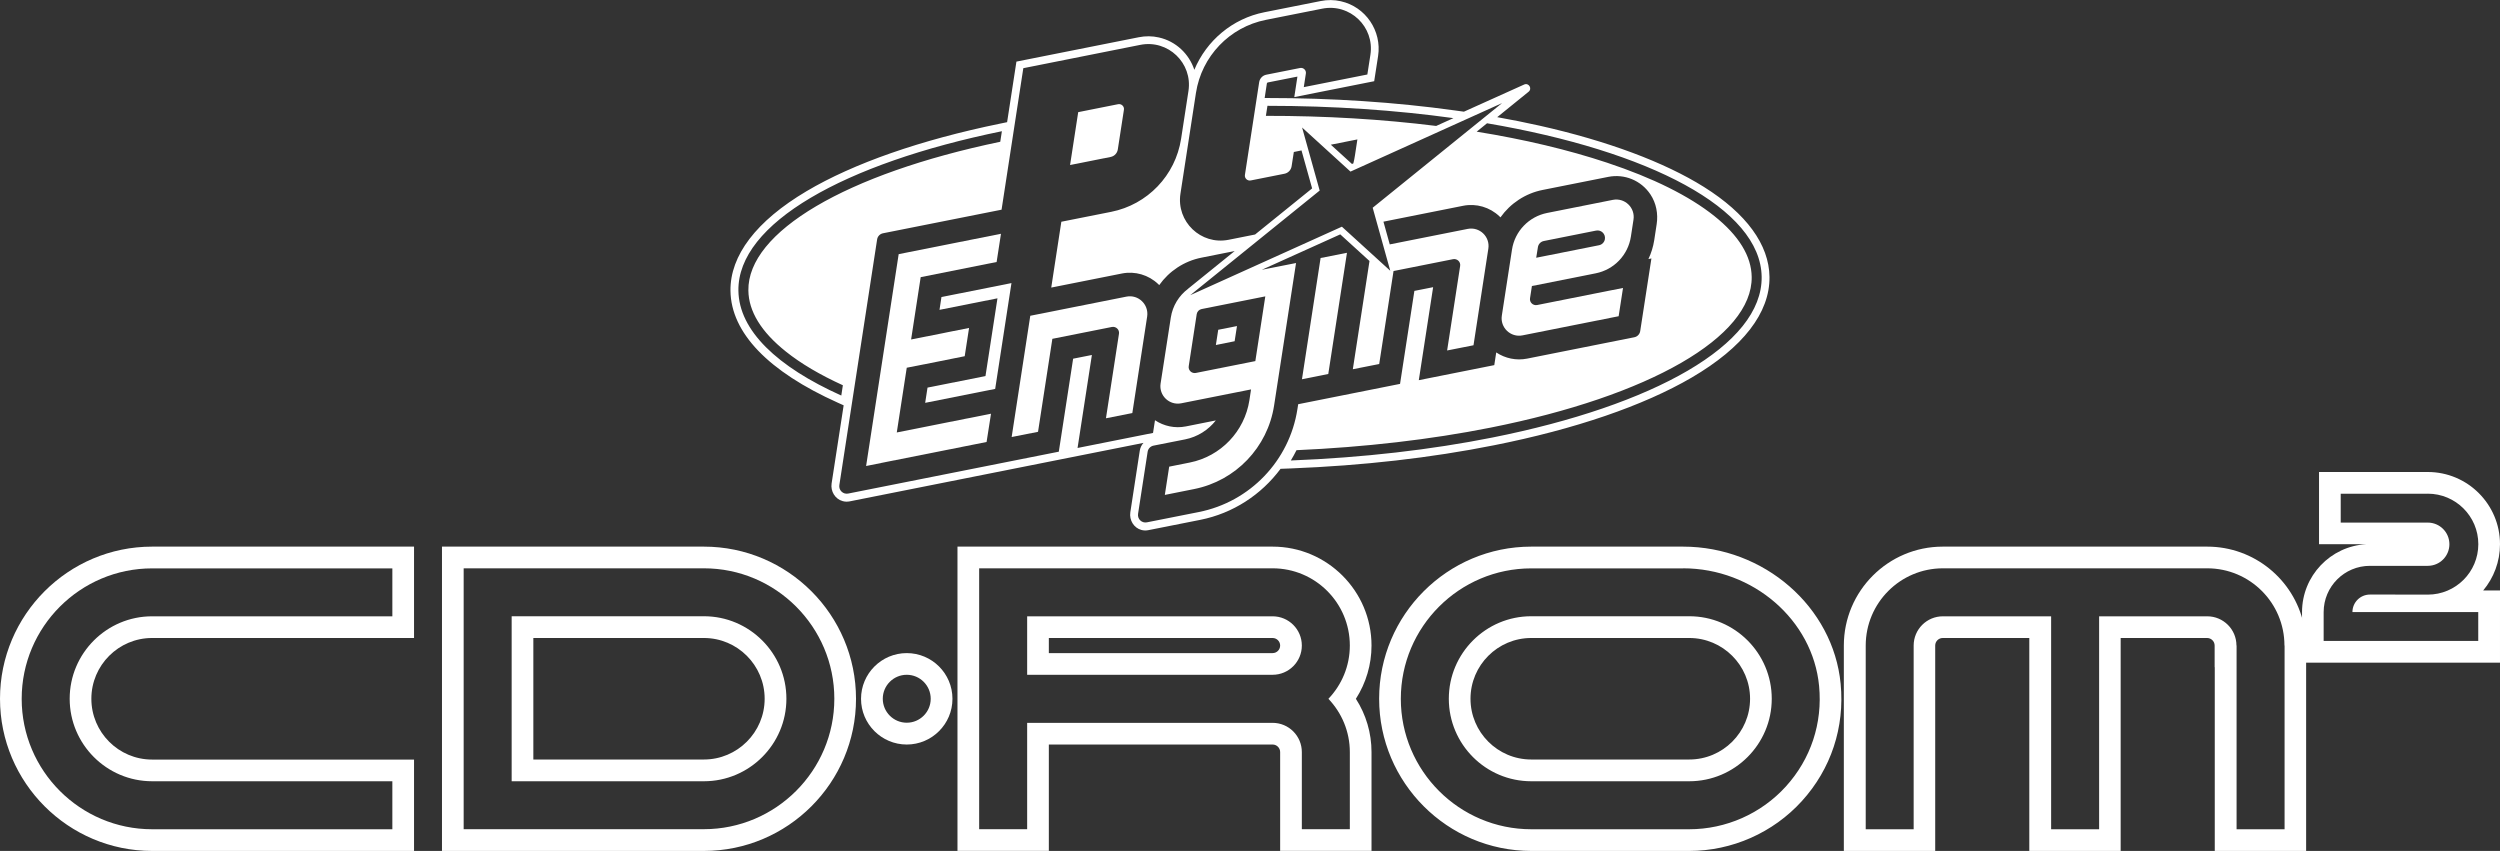 <?xml version="1.0" encoding="utf-8"?>
<!-- Generator: Adobe Illustrator 25.2.3, SVG Export Plug-In . SVG Version: 6.00 Build 0)  -->
<svg version="1.1" id="Layer_1" xmlns="http://www.w3.org/2000/svg" xmlns:xlink="http://www.w3.org/1999/xlink" x="0px" y="0px"
	 viewBox="0 0 3839 1306.7" style="enable-background:new 0 0 3839 1306.7;" xml:space="preserve">
<rect x="0" y="0" width="3839" height="1306.7" fill="#333333" stroke="none"/>
<style type="text/css">
	.st0{fill:#FFFFFF;}
</style>
<g>
	<g>
		<path class="st0" d="M1716.5,229.5l9.4-61c0.8-5.1-3.8-9.5-8.9-8.5l-61.3,12.2l-12.5,81.2l62.3-12.4
			C1711.2,239.9,1715.6,235.3,1716.5,229.5z"/>
		<polygon class="st0" points="1445.7,456.1 1442.7,475.8 1531.7,458.1 1513.3,577.5 1424.3,595.2 1420.7,618.6 1528.2,597.2 
			1548.4,465.9 1553.2,434.7 1519.7,441.4 		"/>
		<polygon class="st0" points="1483.5,642.9 1377.1,664.1 1392.4,564.7 1441,555.1 1464.4,550.4 1481.4,547 1488.1,503.6 
			1456.3,509.9 1447.6,511.7 1399.1,521.3 1413.8,425.6 1517.5,404.9 1530.4,402.4 1537.1,359 1492.3,367.9 1393.4,387.6 
			1380,390.3 1330,715.6 1361.7,709.2 1476.9,686.3 1497.5,682.2 1515,678.7 1521.8,635.3 1489.4,641.8 		"/>
		<polygon class="st0" points="2068.4,388.2 2027.9,396.2 1999.3,582.4 2039.7,574.3 		"/>
		<path class="st0" d="M2337.9,515l140.1-27.9l7.6-1.5l6.7-43.4l-22.4,4.4l-18.1,3.6l-91.4,18.2c-6.3,1.2-11.9-4.1-10.9-10.4
			l2.9-18.8l98-19.5c28.1-5.6,49.7-28.1,54-56.4l4-26.1c2.8-18.4-13.5-33.9-31.7-30.3L2375.8,327c-28.1,5.6-49.7,28.1-54,56.4
			l-15.6,101.3C2303.4,503,2319.7,518.6,2337.9,515z M2361.6,379.6c0.7-4.8,4.4-8.6,9.1-9.5l80.2-16c7.8-1.6,14.8,5.1,13.6,13h0
			c-0.7,4.8-4.4,8.6-9.1,9.5l-96.4,19.2L2361.6,379.6z"/>
		<path class="st0" d="M2616.6,287.1c-60.8-38.1-148.2-70.7-252.8-94.2c-20.8-4.7-42.6-9-64.7-13l2-1.6l0,0l46.2-37.4
			c6-4.9,0.2-14.3-6.8-11.1l-47,21.2l-45.5,20.5l-14.5-2c-91-12.6-187.6-19-287.3-19h-4.2l3.4-22.4c0.1-0.8,0.7-1.4,1.5-1.5l45.4-9
			l-4.8,31.5l122.7-24.4l6-38.7c5.9-38.6-19.2-75.6-57.3-84.1c-10.1-2.3-20.5-2.4-30.9-0.3l-86.5,17.2
			c-48.9,9.7-88.9,43.6-107.5,88.4c-8-24.3-28.1-43.8-54.5-49.7c-10.1-2.3-20.5-2.4-30.9-0.3l-187.8,37.4l-14.3,93l-10.6,2.2
			c-122.3,25.1-225.2,61-297.4,103.8c-77.1,45.7-117.5,98.6-116.8,153c0.9,64.4,58,123.8,165.1,171.9l8.7,3.9l-18.5,120
			c-1.8,12,5.3,23.9,17,27.1c3.5,1,7.1,1.1,10.7,0.4l451.2-89.8c-3,3.3-5,7.5-5.7,12.1l-14.5,94.5c-1.8,12,5.3,23.9,17,27.1
			c3.5,0.9,7.1,1.1,10.7,0.3l79.6-15.8c50.4-10,93.9-38.7,123.4-78.4l16.2-0.6c110-4.3,214.7-16.2,311.3-35.5
			c124.8-24.8,229.8-60.8,303.8-104c78.9-46.1,120.2-99.6,119.5-154.6C2716.6,375.7,2681.8,328,2616.6,287.1z M2306.6,158.3
			L2107.9,319l27,96.8l-74.3-67.7l-232.9,105.2l198.8-160.7l-27-96.8l74.3,67.7L2306.6,158.3z M1845.1,474.6l97.9-19.5l-15.3,99.4
			l-91.4,18.2c-6.3,1.2-11.9-4.1-10.9-10.4l12.3-80.1C1838.4,478.4,1841.3,475.4,1845.1,474.6z M2043.6,222.2l40.8-8.1l-3.8,24.9
			c-0.6,4-1.4,8-2.4,11.9l-2.1,0.9L2043.6,222.2z M1946.3,162.5c101.2,0,197.6,6.7,285.6,18.9l-26.5,12
			c-82.5-10.3-170.6-15.6-261.5-15.5L1946.3,162.5z M1836.5,142.7c8.7-56.3,51.6-101.1,107.4-112.2l86.5-17.2
			c42.6-8.5,80.6,27.9,74,70.8l-4.7,30.3l-97.6,19.4l3.2-20.9c0.8-5.1-3.8-9.5-8.9-8.5l-51.8,10.3c-5.7,1.1-10.1,5.7-11,11.5
			l-21.9,142.4c-0.8,5.1,3.8,9.5,8.9,8.5l51.8-10.3c5.7-1.1,10.1-5.7,11-11.5l3.4-21.9l11.8-2.4l16.3,58.3l-87.6,70.8l-40.6,8.1
			c-42.6,8.5-80.6-27.9-74-70.8L1836.5,142.7z M1206.6,539.7c23.2,18.6,52.6,35.9,87.7,51.9l-2.4,15.8
			c-98.5-44.2-157.2-99.9-158-161.1c-1.4-103.2,162.2-195.2,404.6-244.8l-2.5,16.2C1299.2,267,1148,356.1,1149.2,446
			C1149.6,478.1,1168.9,509.6,1206.6,539.7z M1840.8,786.3l-79.6,15.8c-7.8,1.6-14.8-5.1-13.6-13l14.7-95.3c0.7-4.8,4.4-8.6,9.1-9.5
			l48.5-9.6c19-3.8,35.6-14.4,47.1-29.1l-46,9.2c-16.6,3.3-33.6-0.3-47.4-9.5l-3,19.5l-115.9,23.1l22-142.8l-28.8,5.7l-22,142.8
			l-79,15.7v0l-244.4,48.6c-7.8,1.6-14.8-5.1-13.6-13l58-377.2c0.7-4.8,4.4-8.6,9.1-9.5l182-36.2l33.4-217.3L1751,68.9
			c42.6-8.5,80.6,27.9,74,70.8l-11.3,73.4c-8.7,56.3-51.6,101.1-107.4,112.2l-76.5,15.2l-12.5,81.4l-3,19.7l108.5-21.6
			c20.1-4,41,2.1,55.8,16.3c0.5,0.5,1,1,1.5,1.5c15.1-21.3,38.1-36.8,64.7-42.1l51.2-10.2l-71.6,57.9l0,0.1
			c-14,10.5-23.7,26.1-26.5,44.1L1782.2,589c-2.8,18.4,13.5,33.9,31.7,30.3l107.2-21.3l-2.5,16.5c-7.4,48-44,86.3-91.7,95.8
			l-31.5,6.3l-6.7,43.4l45-9c63.8-12.7,112.9-64,122.8-128.3l33.7-218.8h0l-40.5,8l-12.1,2.4l120.5-54.4l44.9,40.9l-25.6,166.2
			l40.5-8l22-142.8l91.4-18.2c6.3-1.2,11.9,4.1,10.9,10.4l-20,129.8l40.5-8l22.8-148.4c2.8-18.4-13.5-33.9-31.7-30.3l-119.7,23.8
			l-9.7-34.9l122.4-24.4c20.1-4,41,2.1,55.8,16.3c0.5,0.5,1,1,1.5,1.5c15.1-21.3,38.1-36.8,64.7-42.1l100.9-20.1
			c24.7-4.9,50.4,5.3,64.8,27.1c8.8,13.3,11.9,29.6,9.5,45.4l-3.8,24.9c-1.6,10.1-4.6,19.8-8.9,28.8l4.6-0.9l-17.2,111.5
			c-0.7,4.8-4.4,8.6-9.1,9.5l-164.6,32.8c-16.6,3.3-33.6-0.3-47.4-9.5l-3,19.5l-115.9,23.1l22-142.8l-28.8,5.7l-22,142.8l-78.2,15.6
			l0,0l-78.2,15.6l-1.2,7.6C1980.1,707.4,1919.5,770.7,1840.8,786.3z M2291.6,671.9c-93.4,18.6-198.1,30.9-309.4,35.2
			c3.1-5.1,6-10.4,8.7-15.8c104.3-4.6,206.1-16.3,297.8-34.6c244.9-48.7,402.4-139.5,401.2-231.4c-0.4-32-19.7-63.5-57.4-93.6
			c-38.6-30.8-94-58.4-164.8-81.9c-59.6-19.8-127.1-35.8-200.1-47.6l15.9-12.9c249.5,42.5,420.3,131.1,421.7,235.8
			C2706.6,529.6,2539,622.6,2291.6,671.9z"/>
		<path class="st0" d="M1729.8,455.5l-147.7,29.4l-28.6,186.2l40.5-8l22-142.8l91.4-18.2c6.3-1.2,11.9,4.1,10.9,10.4l-20,129.8
			l40.5-8l22.8-148.4C1764.3,467.5,1748,451.9,1729.8,455.5z"/>
		<polygon class="st0" points="1899.5,500.7 1870.7,506.4 1867.1,529.8 1895.9,524 		"/>
	</g>
	<g>
		<g>
			<path class="st0" d="M602.5,872.7v73.7H233.6c-69.8,0-126.6,56.8-126.6,126.6c0,69.8,56.8,126.7,126.6,126.7h368.9v73.7H233.6
				c-110.5,0-200.3-89.9-200.3-200.3c0-110.5,89.9-200.3,200.3-200.3H602.5 M635.8,839.4h-33.3H233.6C104.8,839.4,0,944.2,0,1073
				c0,128.8,104.8,233.7,233.6,233.7h368.9h33.3v-33.3v-73.7v-33.3h-33.3H233.6c-51.5,0-93.3-41.9-93.3-93.4
				c0-51.5,41.9-93.3,93.3-93.3h368.9h33.3v-33.3v-73.7V839.4L635.8,839.4z"/>
			<path class="st0" d="M1080.9,872.7c110.5,0,200.3,89.9,200.3,200.3c0,110.5-89.9,200.3-200.3,200.3H712V872.7H1080.9
				 M785.7,1199.7h295.2c69.8,0,126.7-56.8,126.7-126.7s-56.8-126.7-126.7-126.7H785.7V1199.7 M1080.9,839.4H712h-33.3v33.3v400.7
				v33.3H712h368.9c128.8,0,233.6-104.8,233.6-233.6C1314.5,944.2,1209.7,839.4,1080.9,839.4L1080.9,839.4z M819,979.7h261.9
				c51.5,0,93.3,41.9,93.3,93.3c0,51.5-41.9,93.3-93.3,93.3H819V979.7L819,979.7z"/>
			<path class="st0" d="M2584.5,872.7c107.5,0,199.2,79.3,208.9,180.6c5.5,57.3-12.7,112.2-51.1,154.5
				c-37.9,41.7-92,65.6-148.3,65.6h-242.6c-110.5,0-200.3-89.9-200.3-200.3c0-110.5,89.9-200.3,200.3-200.3H2584.5 M2351.4,1199.7
				H2594c69.8,0,126.7-56.8,126.7-126.7s-56.8-126.7-126.7-126.7h-242.6c-69.8,0-126.6,56.8-126.6,126.7
				S2281.5,1199.7,2351.4,1199.7 M2584.5,839.4h-233.1c-128.8,0-233.6,104.8-233.6,233.6c0,128.8,104.8,233.7,233.6,233.7H2594
				c65.7,0,128.7-27.9,172.9-76.5c44.8-49.3,66-113.3,59.6-180.1C2815.2,931.9,2708.9,839.4,2584.5,839.4L2584.5,839.4z
				 M2351.4,1166.3c-51.5,0-93.3-41.9-93.3-93.3c0-51.5,41.9-93.3,93.3-93.3H2594c51.5,0,93.4,41.9,93.4,93.3
				c0,51.5-41.9,93.3-93.4,93.3H2351.4L2351.4,1166.3z"/>
			<path class="st0" d="M1954.2,872.7c65.5,0,118.6,53.1,118.6,118.6c0,31.8-12.6,60.5-32.9,81.8c20.3,21.3,32.9,50.1,32.9,81.8
				v118.4h-73.7v-118.4c0-24.8-20.1-44.9-44.9-44.9h-376.9v163.3h-73.7V937.1v-64.4H1954.2 M1577.3,1036.2h376.9
				c24.8,0,44.9-20.1,44.9-44.9s-20.1-44.9-44.9-44.9h-376.9V1036.2 M1954.2,839.4h-450.6h-33.3v33.3v64.4v336.2v33.3h33.3h73.7
				h33.3v-33.3v-130h343.6c6.4,0,11.6,5.2,11.6,11.6v118.4v33.3h33.3h73.7h33.3v-33.3v-118.4c0-29.3-8.4-57.6-24-81.8
				c15.6-24.3,24-52.5,24-81.8C2106.1,907.5,2037.9,839.4,1954.2,839.4L1954.2,839.4z M1610.6,979.7h343.6c6.4,0,11.6,5.2,11.6,11.6
				s-5.2,11.6-11.6,11.6h-343.6V979.7L1610.6,979.7z"/>
			<g>
				<path class="st0" d="M3728.1,758.1c42.8,0,77.6,34.7,77.6,77.5c0,42.8-34.7,77.5-77.6,77.5h-50v-0.1h-38.8
					c-14.9,0-26.9,12.1-26.9,26.9h193.2v44.3h-237.4V940c0-39.3,31.8-71.1,71.1-71.1h38.8h50c18.4,0,33.2-14.9,33.2-33.2
					c0-18.4-14.9-33.2-33.2-33.2h-133.7v-44.3H3728.1 M3728.1,724.8h-133.7h-33.3v33.3v44.3v33.3h33.3h39.2
					c-54.9,3-98.6,48.6-98.6,104.3v44.3v33.3h33.3h237.4h33.3v-33.3V940v-33.3h-25.8c16.1-19.3,25.8-44,25.8-71
					C3839,774.5,3789.3,724.8,3728.1,724.8L3728.1,724.8z"/>
			</g>
			<path class="st0" d="M3389.4,872.7c65.5,0,118.6,53.1,118.6,118.6h0.2v282.1h-73.7V991.3h-0.2c0-24.8-20.1-44.9-44.9-44.9h-118.1
				v0h-47.9v327h-73.7v-327h-48.1v0h-118.1c-24.8,0-44.9,20.1-44.9,44.9v282.1H2865V991.3c0-65.5,53.1-118.6,118.6-118.6h94.2h24
				h48.1h73.7h47.9h33.8H3389.4 M3389.4,839.4h-84.4h-33.8h-47.9h-73.7h-48.1h-24h-94.2c-83.8,0-151.9,68.1-151.9,151.9v282.1v33.3
				h33.3h73.7h33.3v-33.3V991.3c0-6.4,5.2-11.6,11.6-11.6h118.1h14.8v293.7v33.3h33.3h73.7h33.3v-33.3V979.7l14.6,0h118.1
				c6.4,0,11.6,5.2,11.6,11.6v33.3h0.2v248.8v33.3h33.3h73.7h33.3v-33.3V991.3v-33.3h-3.9C3522.4,890.2,3461.7,839.4,3389.4,839.4
				L3389.4,839.4z"/>
			<g>
				<path class="st0" d="M1392.4,1036.2c20.3,0,36.8,16.5,36.8,36.8c0,20.3-16.5,36.8-36.8,36.8c-20.3,0-36.8-16.5-36.8-36.8
					C1355.6,1052.7,1372.1,1036.2,1392.4,1036.2 M1392.4,1002.9c-38.7,0-70.2,31.5-70.2,70.2c0,38.7,31.5,70.2,70.2,70.2
					c38.7,0,70.2-31.5,70.2-70.2C1462.6,1034.3,1431.1,1002.9,1392.4,1002.9L1392.4,1002.9z"/>
			</g>
		</g>
	</g>
</g>
</svg>

